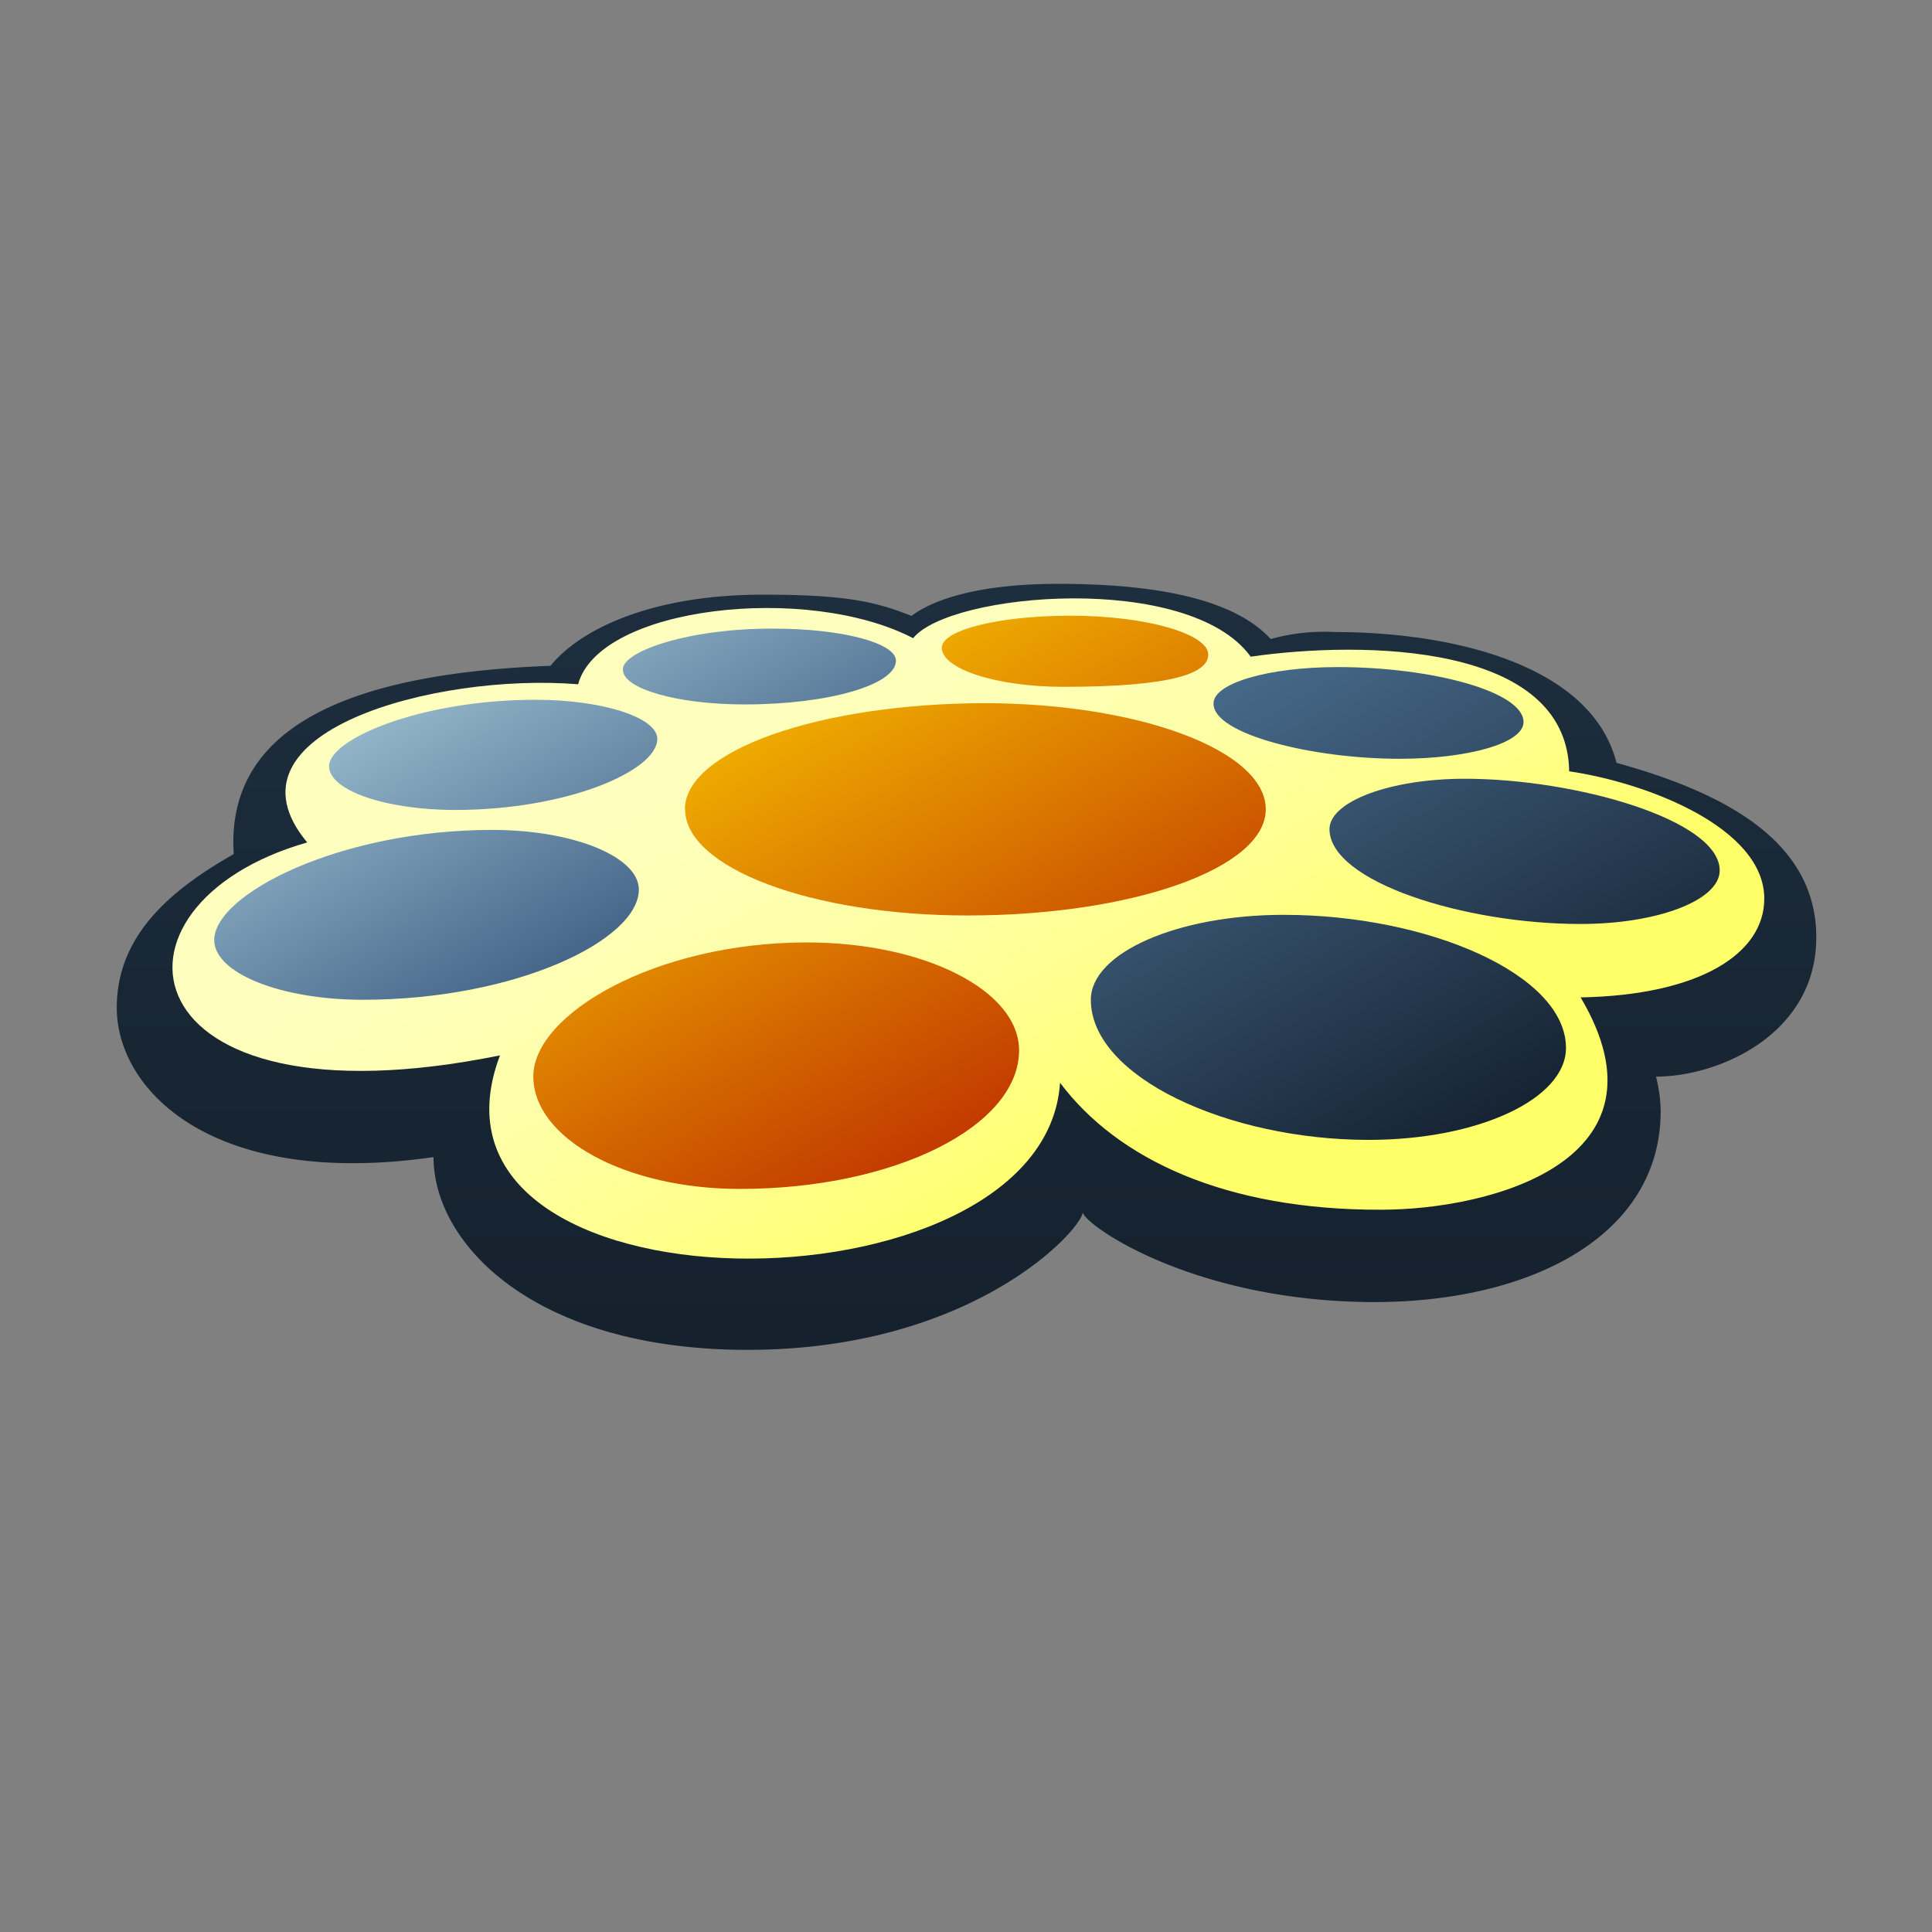 <svg xmlns="http://www.w3.org/2000/svg" width="91" height="91"><rect width="100%" height="100%" fill="#808080" stroke="none"/><defs><linearGradient id="a" x1="45.5" y1="27.47" x2="45.5" y2="63.58" gradientUnits="userSpaceOnUse"><stop offset="0" stop-color="#1d2e3e"/><stop offset="1" stop-color="#15212d"/></linearGradient><linearGradient id="b" x1="33.95" y1="23.76" x2="57.29" y2="64.18" gradientUnits="userSpaceOnUse"><stop offset=".17" stop-color="#feffbf"/><stop offset=".28" stop-color="#feffb9"/><stop offset=".43" stop-color="#feffa8"/><stop offset=".6" stop-color="#ffff8d"/><stop offset=".78" stop-color="#ffff69"/></linearGradient><linearGradient id="c" x1="22.47" y1="31.42" x2="29.53" y2="43.64" gradientUnits="userSpaceOnUse"><stop offset="0" stop-color="#91b4c8"/><stop offset="1" stop-color="#456689"/></linearGradient><linearGradient id="d" x1="36.92" y1="34.02" x2="47.43" y2="52.21" gradientUnits="userSpaceOnUse"><stop offset="0" stop-color="#ea0"/><stop offset="1" stop-color="#c23a00"/></linearGradient><linearGradient id="e" x1="58.91" y1="31.69" x2="70.94" y2="52.53" gradientUnits="userSpaceOnUse"><stop offset="0" stop-color="#466989"/><stop offset="1" stop-color="#162333"/></linearGradient></defs><path d="M20.42 54.5C10 56 5.5 51.35 5.5 47.47c0-3.24 2.27-5.41 5.51-7.24-.43-6.49 6.49-8.55 14.92-8.87 1.41-1.73 4.76-3.35 10-3.35 3.88 0 5.29.32 7 1 1-.75 3.1-1.51 6.92-1.51 4.76 0 8.32.76 10 2.6a9.33 9.33 0 0 1 3-.33c5.51 0 12.1 1.51 13.29 6.16 5.09 1.41 9.41 3.68 9.41 8.22S81 50.71 78 50.71a6.87 6.87 0 0 1 .22 1.62c0 5.84-6.05 9-13.51 9C56.1 61.31 51 57.63 51 57.09c0 .76-5.09 6.49-15.79 6.49-10.03 0-14.79-4.98-14.79-9.08z" fill="url(#a)"/><path d="M49.93 51c-.75 11.25-31.13 11.25-26.38-1.29-17.73 3.6-19.35-7.1-9.08-10.03-4.32-5.18 6-8 12.76-7.45 1-3.68 10.81-4.76 15.78-2.17 1.73-2.16 13-3.13 15.9.87 5.29-.76 14.91-.65 15 5.4 3.68.54 9.19 2.66 9.19 6 0 2.57-3 4.54-8.65 4.65 4.54 7.67-4.2 10-9.4 10C57.72 57 52.63 54.6 49.93 51z" fill="url(#b)"/><path d="M23.18 39.09c3.82 0 6.91 1.26 6.91 2.81 0 2.38-5.8 5.19-13 5.19-3.88 0-7-1.26-7-2.81 0-2.16 5.91-5.19 13.09-5.19zm-7.68-3c0 1.14 2.66 2.06 5.94 2.06 5.26 0 9.52-1.84 9.52-3.35 0-1-2.57-1.84-5.73-1.84-5.38 0-9.73 1.84-9.73 3.13zm13.84-4.54c0 .89 2.56 1.63 5.73 1.63 3.94 0 7.13-.92 7.13-2.06 0-.84-2.56-1.51-5.73-1.51-3.94-.03-7.13 1.05-7.13 1.91z" fill="url(#c)"/><path d="M38 44.39c5.55 0 10 2.27 10 5.08C48 53.05 42.14 56 34.85 56c-5.38 0-9.73-2.37-9.73-5.3s5.76-6.31 12.88-6.31zm-5.73-6.27c0 2.75 5.94 5 13.29 5 7.77 0 14.06-2.22 14.06-5s-6-5-13.3-5c-7.78.03-14.06 2.25-14.06 5zM50.42 29c-3.35 0-6.06.67-6.06 1.51 0 1 2.57 1.84 5.73 1.84 5.3 0 6.82-.68 6.82-1.52 0-.97-2.91-1.83-6.49-1.83z" fill="url(#d)"/><path d="M63 31.42c4.43 0 8.76 1.15 8.76 2.59 0 1-2.62 1.73-5.84 1.73-4.11 0-8.76-1.16-8.76-2.59-.04-.96 2.57-1.73 5.84-1.73zm11.46 12.1c3.6 0 6.54-1.11 6.54-2.52 0-2.39-6.81-4.32-12-4.32-3.52 0-6.38 1.07-6.38 2.38.02 2.48 6.38 4.46 11.8 4.46zm-14-.43c-5 0-9.08 1.79-9.08 4 0 3.65 6.49 6.6 13.08 6.6 5.2 0 9.3-1.94 9.3-4.33 0-3.46-6.49-6.27-13.3-6.27z" fill="url(#e)"/></svg>